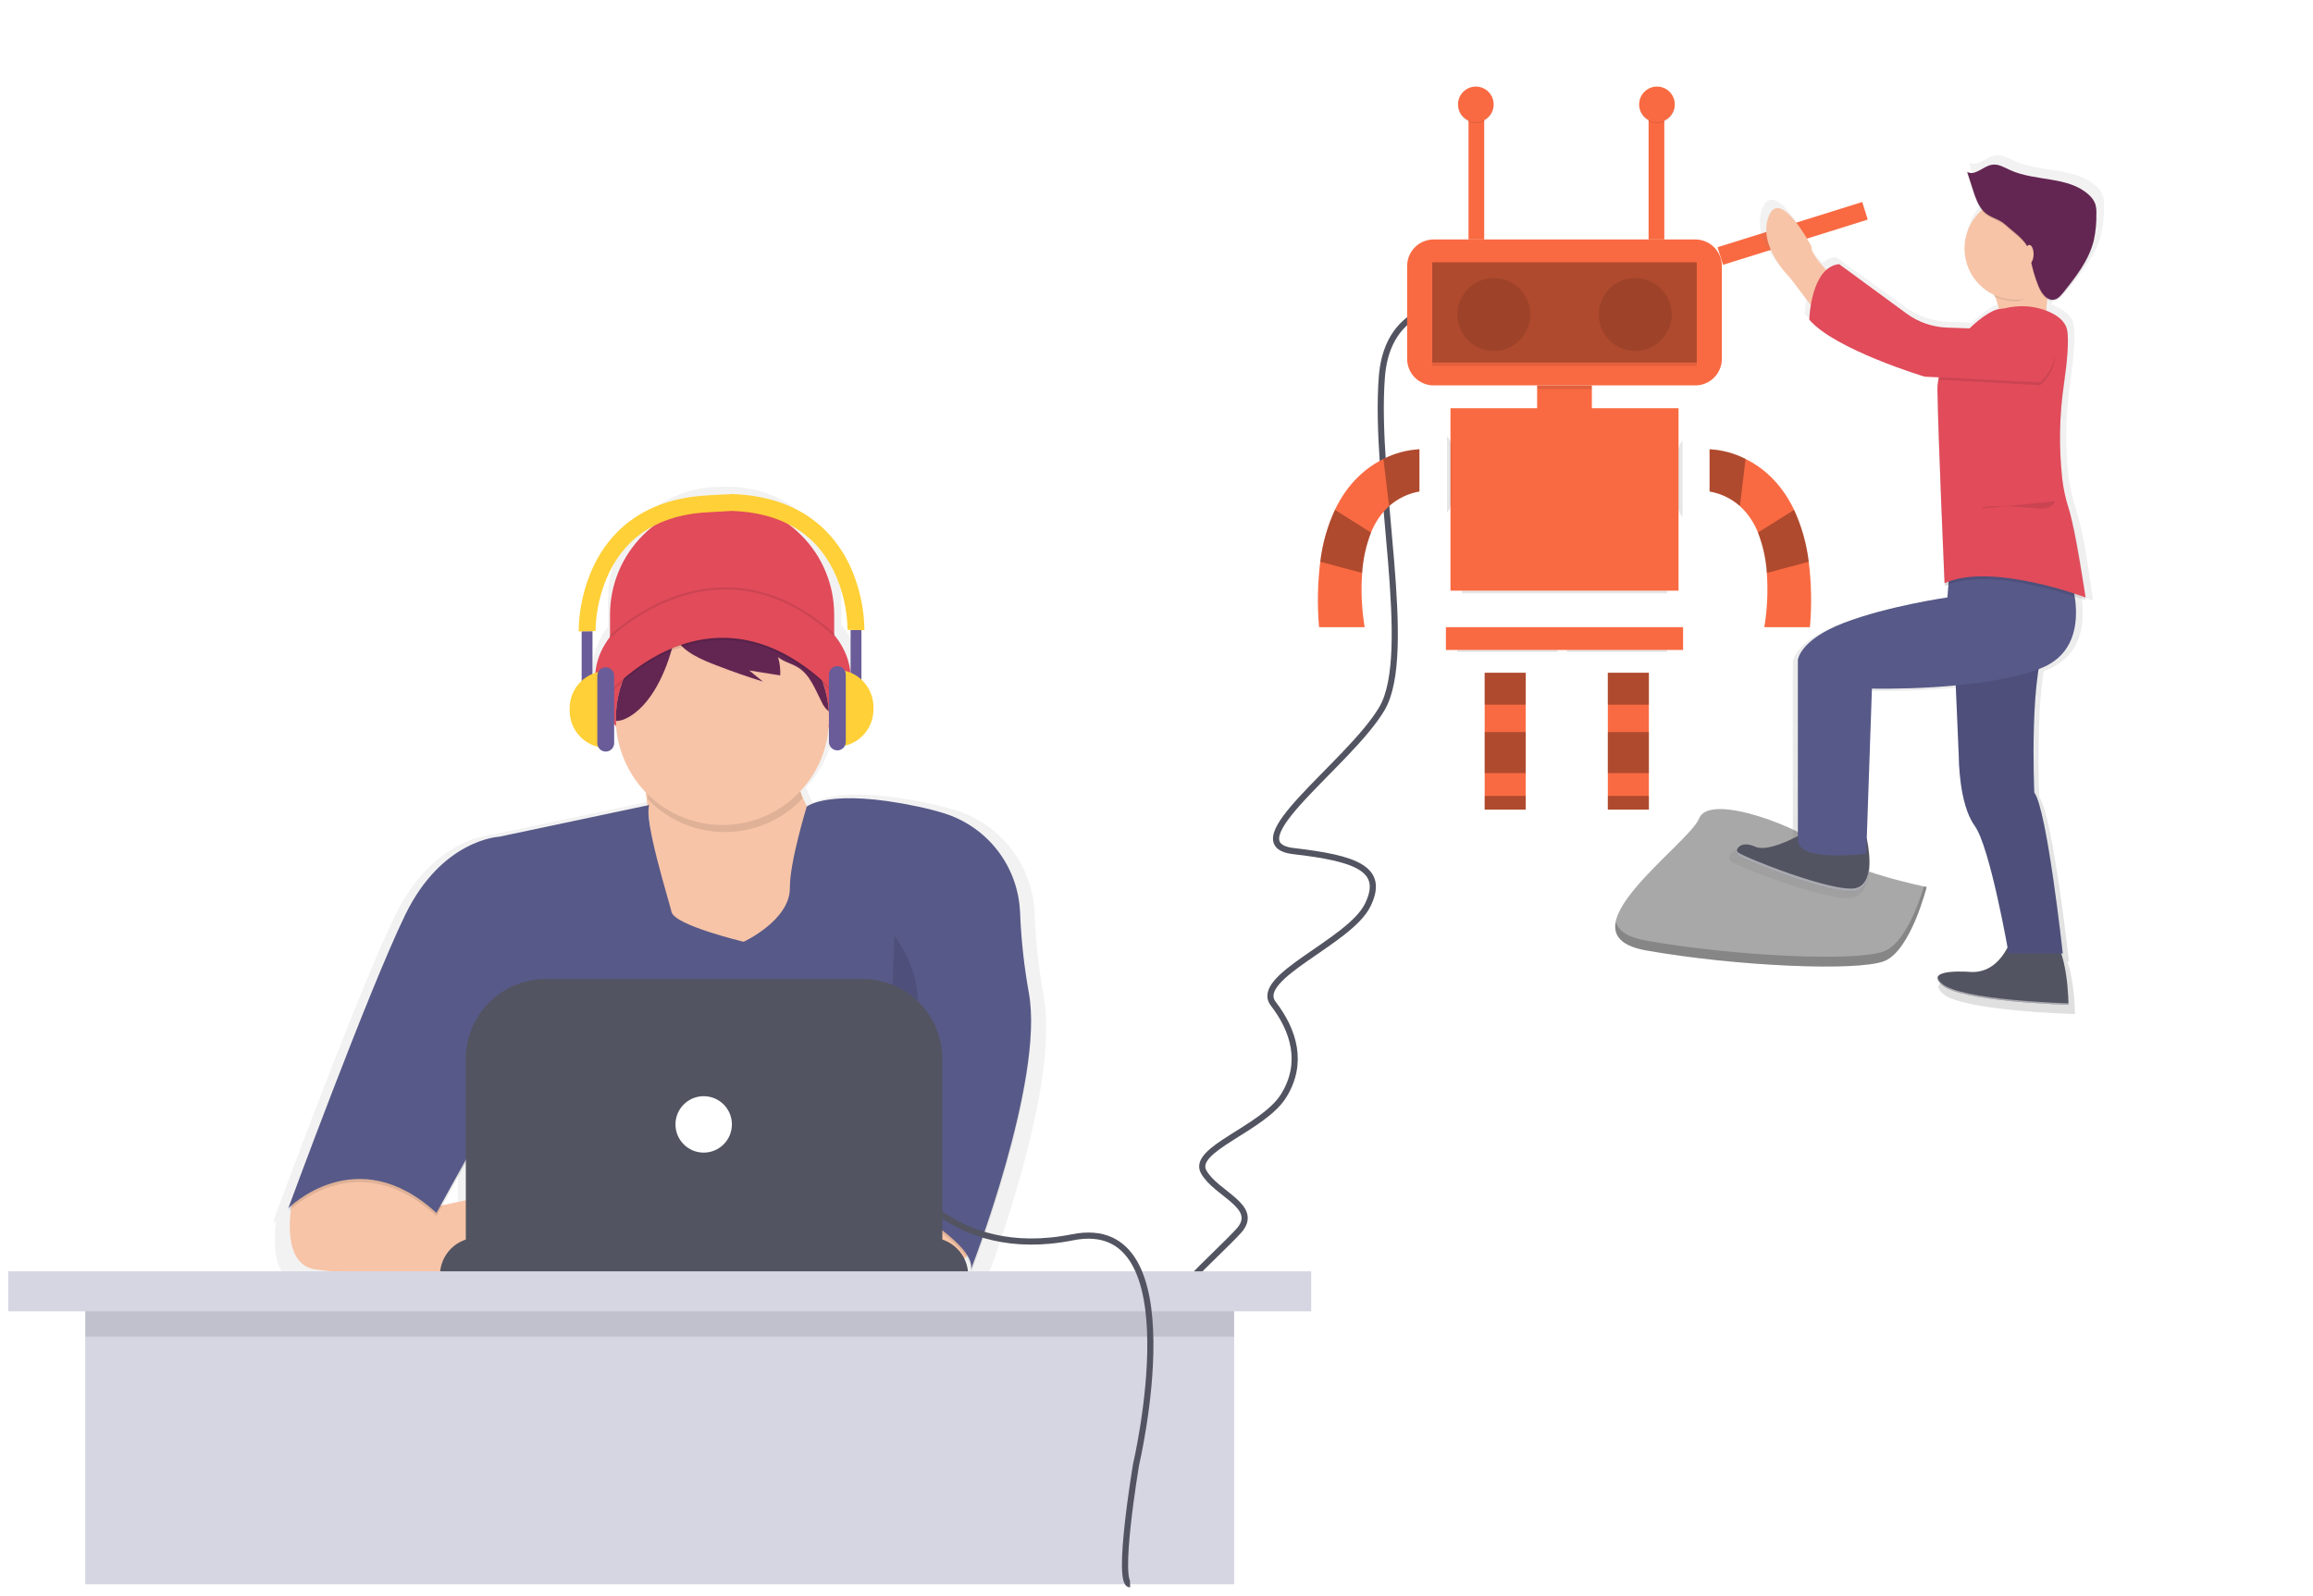 <svg width="1129" height="779" viewBox="0 0 1129 779" fill="none" xmlns="http://www.w3.org/2000/svg">
<g id="undraw_Firmware_jw6u 1" clip-path="url(#clip0)" filter="url(#filter0_d)">
<path id="Vector" d="M739.045 146.859C739.045 146.859 678.504 128.929 674.504 179.929C670.504 230.929 690.504 314.929 674.504 341.929C658.504 368.929 601.411 407.938 631.458 411.434C661.504 414.929 676.504 419.929 667.504 437.929C658.504 455.929 611.504 472.929 621.504 485.929C631.504 498.929 636.504 514.929 626.504 530.929C616.504 546.929 581.504 556.929 587.504 567.929C593.504 578.929 615.504 584.929 604.504 596.929C593.504 608.929 561.616 636.225 574.06 636.077" stroke="#535461" stroke-width="3" stroke-miterlimit="10"/>
<g id="robot">
<path id="Vector_2" d="M827.484 112.881H699.812C692.649 112.881 686.842 118.688 686.842 125.851V171.152C686.842 178.315 692.649 184.121 699.812 184.121H827.484C834.647 184.121 840.454 178.315 840.454 171.152V125.851C840.454 118.688 834.647 112.881 827.484 112.881Z" fill="#F96A42"/>
<path id="Vector_3" opacity="0.1" d="M828.21 173.188H699.087V174.523H828.21V173.188Z" fill="black"/>
<path id="Vector_4" opacity="0.3" d="M828.21 124.012H699.087V172.99H828.21V124.012Z" fill="black"/>
<path id="Vector_5" opacity="0.1" d="M729.141 167.333C738.977 167.333 746.951 159.36 746.951 149.523C746.951 139.687 738.977 131.713 729.141 131.713C719.305 131.713 711.331 139.687 711.331 149.523C711.331 159.36 719.305 167.333 729.141 167.333Z" fill="black"/>
<path id="Vector_6" opacity="0.1" d="M798.155 167.333C807.991 167.333 815.965 159.36 815.965 149.523C815.965 139.687 807.991 131.713 798.155 131.713C788.319 131.713 780.345 139.687 780.345 149.523C780.345 159.36 788.319 167.333 798.155 167.333Z" fill="black"/>
<path id="Vector_7" d="M777.003 184.119H750.29V199.707H777.003V184.119Z" fill="#F96A42"/>
<path id="Vector_8" d="M819.305 195.253H707.992V284.303H819.305V195.253Z" fill="#F96A42"/>
<path id="Vector_9" d="M821.531 302.113H705.765V313.244H821.531V302.113Z" fill="#F96A42"/>
<path id="Vector_10" d="M724.689 339.96V353.317V373.353V384.485V391.164H744.725V384.485V373.353V353.317V339.96V324.376H724.689V339.96Z" fill="#F96A42"/>
<path id="Vector_11" d="M784.798 324.376V339.96V353.317V373.353V384.485V391.164H804.834V384.485V373.353V353.317V339.96V324.376H784.798Z" fill="#F96A42"/>
<path id="Vector_12" d="M692.83 215.29V235.881C687.33 236.841 682.206 239.311 678.029 243.015C674.156 246.603 671.144 251.019 669.218 255.935C666.763 262.246 665.3 268.899 664.879 275.657C664.249 284.495 664.663 293.375 666.111 302.116H643.849C642.921 291.481 643.116 280.778 644.431 270.184C645.482 261.427 647.892 252.888 651.576 244.876C658.026 231.347 667.2 224.009 675.259 220.022C680.72 217.23 686.706 215.618 692.83 215.29Z" fill="#F96A42"/>
<path id="Vector_13" opacity="0.3" d="M744.725 324.376H724.688V339.96H744.725V324.376Z" fill="black"/>
<path id="Vector_14" opacity="0.3" d="M744.725 353.317H724.688V373.354H744.725V353.317Z" fill="black"/>
<path id="Vector_15" opacity="0.3" d="M744.725 384.485H724.688V391.164H744.725V384.485Z" fill="black"/>
<path id="Vector_16" opacity="0.3" d="M804.834 324.376H784.798V339.96H804.834V324.376Z" fill="black"/>
<path id="Vector_17" opacity="0.3" d="M804.834 353.317H784.798V373.354H804.834V353.317Z" fill="black"/>
<path id="Vector_18" opacity="0.3" d="M804.834 384.485H784.798V391.164H804.834V384.485Z" fill="black"/>
<path id="Vector_19" opacity="0.3" d="M692.83 215.29V235.881C687.33 236.841 682.206 239.311 678.029 243.015L675.259 220.022C680.72 217.23 686.706 215.618 692.83 215.29V215.29Z" fill="black"/>
<path id="Vector_20" opacity="0.3" d="M669.218 255.935C666.763 262.246 665.3 268.899 664.879 275.657L644.431 270.184C645.482 261.427 647.892 252.888 651.576 244.876L669.218 255.935Z" fill="black"/>
<path id="Vector_21" d="M834.466 215.29V235.881C839.966 236.841 845.09 239.311 849.267 243.015C853.14 246.603 856.152 251.019 858.078 255.935C860.533 262.246 861.997 268.899 862.417 275.657C863.047 284.495 862.634 293.375 861.185 302.116H883.447C884.375 291.481 884.18 280.778 882.865 270.184C881.815 261.427 879.404 252.888 875.72 244.876C869.27 231.347 860.097 224.009 852.037 220.022C846.577 217.23 840.59 215.618 834.466 215.29V215.29Z" fill="#F96A42"/>
<path id="Vector_22" opacity="0.3" d="M834.466 215.29V235.881C839.966 236.841 845.09 239.311 849.267 243.015L852.037 220.022C846.577 217.23 840.59 215.618 834.466 215.29V215.29Z" fill="black"/>
<path id="Vector_23" opacity="0.3" d="M858.078 255.935C860.533 262.246 861.997 268.899 862.417 275.657L882.865 270.184C881.815 261.427 879.404 252.888 875.72 244.876L858.078 255.935Z" fill="black"/>
<path id="Vector_24" opacity="0.1" d="M777.003 184.119H750.29V185.964H777.003V184.119Z" fill="black"/>
<path id="Vector_25" opacity="0.1" d="M821.283 211.119V248.402C819.951 246.965 819.212 245.077 819.213 243.117V216.399C819.212 214.441 819.951 212.555 821.283 211.119V211.119Z" fill="black"/>
<path id="Vector_26" opacity="0.1" d="M708.387 213.578V241.487C708.254 243.252 707.522 244.918 706.312 246.209V208.855C707.522 210.147 708.254 211.813 708.387 213.578V213.578Z" fill="black"/>
<path id="Vector_27" opacity="0.1" d="M813.739 284.305H713.559V285.623H813.739V284.305Z" fill="black"/>
<path id="Vector_28" opacity="0.1" d="M760.307 313.247H711.331V314.269H760.307V313.247Z" fill="black"/>
<path id="Vector_29" opacity="0.1" d="M813.739 313.247H764.763V314.269H813.739V313.247Z" fill="black"/>
<path id="Vector_30" d="M724.46 46.953H716.794V112.881H724.46V46.953Z" fill="#F96A42"/>
<path id="Vector_31" d="M812.365 46.953H804.698V112.881H812.365V46.953Z" fill="#F96A42"/>
<path id="Vector_32" opacity="0.1" d="M720.372 56.152C725.17 56.152 729.06 52.262 729.06 47.464C729.06 42.666 725.17 38.776 720.372 38.776C715.573 38.776 711.683 42.666 711.683 47.464C711.683 52.262 715.573 56.152 720.372 56.152Z" fill="black"/>
<path id="Vector_33" d="M720.372 55.641C725.17 55.641 729.06 51.751 729.06 46.953C729.06 42.154 725.17 38.264 720.372 38.264C715.573 38.264 711.683 42.154 711.683 46.953C711.683 51.751 715.573 55.641 720.372 55.641Z" fill="#F96A42"/>
<path id="Vector_34" opacity="0.1" d="M808.787 56.152C813.585 56.152 817.475 52.262 817.475 47.464C817.475 42.666 813.585 38.776 808.787 38.776C803.989 38.776 800.099 42.666 800.099 47.464C800.099 52.262 803.989 56.152 808.787 56.152Z" fill="black"/>
<path id="Vector_35" d="M808.787 55.641C813.585 55.641 817.475 51.751 817.475 46.953C817.475 42.154 813.585 38.264 808.787 38.264C803.989 38.264 800.099 42.154 800.099 46.953C800.099 51.751 803.989 55.641 808.787 55.641Z" fill="#F96A42"/>
</g>
<path id="Vector_36" d="M908.978 94.599L838.346 116.668L841.03 125.259L911.662 103.189L908.978 94.599Z" fill="#F96A42"/>
<path id="Vector_37" d="M940.425 428.945C940.425 428.945 901.701 421.2 891.375 410.874C881.048 400.547 834.58 382.476 829.417 395.384C824.254 408.292 759.714 452.179 803.601 459.924C847.488 467.668 906.864 470.25 919.772 465.087C932.68 459.924 940.425 428.945 940.425 428.945Z" fill="#A8A8A8"/>
<path id="Vector_38" opacity="0.2" d="M803.601 455.128C847.488 462.873 906.864 465.455 919.772 460.291C929.602 456.359 936.433 437.467 939.134 428.676C939.951 428.849 940.425 428.945 940.425 428.945C940.425 428.945 932.68 459.924 919.772 465.087C906.864 470.25 847.488 467.669 803.601 459.924C790.932 457.688 787.31 452.438 788.674 445.794C789.757 450.129 794.171 453.464 803.601 455.128Z" fill="black"/>
<path id="Vector_39" d="M1026.42 91.337C1025.73 89.618 1024.63 88.093 1023.22 86.896C1012.83 77.425 996.019 80.296 983.118 74.511C980.146 73.178 977.097 71.329 973.87 71.836C969.363 72.543 965.174 77.674 961.244 75.397L961.526 76.254C961.432 76.209 961.338 76.162 961.244 76.108C962.208 79.042 963.171 81.976 964.134 84.91C965.243 88.289 966.413 91.766 968.571 94.58C965.38 97.363 962.938 100.901 961.469 104.871C959.999 108.84 959.548 113.116 960.157 117.305C960.766 121.494 962.416 125.464 964.955 128.85C967.495 132.237 970.843 134.934 974.694 136.692C974.83 136.987 974.965 137.283 975.097 137.581C975.219 137.636 975.345 137.684 975.468 137.738C976.325 139.706 976.964 141.762 977.375 143.869C974.031 144.331 968.202 148.029 962.467 153.489L951.001 153.097C943.592 152.85 936.423 150.413 930.399 146.093L896.11 121.441C893.666 121.681 891.363 122.699 889.54 124.345C885.282 119.909 881.669 115.274 881.977 112.559C881.977 112.559 866.031 82.715 860.233 97.637C854.434 112.559 871.105 128.192 871.105 128.192L881.68 141.892C881.263 144.294 880.999 146.719 880.889 149.154C893.936 164.076 939.599 177.578 939.599 177.578L946.719 177.922C946.734 178.053 946.746 178.163 946.759 178.272C946.322 180.14 946.108 182.054 946.122 183.973C946.126 184.248 946.131 184.537 946.136 184.826C946.134 185.015 946.119 185.205 946.122 185.394C946.484 209.199 949.746 282.033 949.746 282.033C950.381 281.75 951.036 281.492 951.703 281.248L951.196 287.718C951.196 287.718 920.754 291.981 898.285 300.508C875.816 309.035 875.091 318.984 875.091 318.984V406.764C868.671 410.058 858.545 414.387 853.347 412.07C847.704 409.555 844.606 411.668 844.046 413.873V413.874C843.932 414.307 843.923 414.762 844.021 415.199L844.028 415.226C844.076 415.422 844.149 415.611 844.244 415.789L844.267 415.83C844.37 416.015 844.499 416.184 844.649 416.333C846.824 418.465 893.936 436.94 904.808 434.098C905.144 434.01 905.473 433.899 905.793 433.766C905.898 433.723 905.991 433.666 906.092 433.618C906.293 433.523 906.496 433.431 906.684 433.32C906.796 433.253 906.896 433.173 907.004 433.101C907.166 432.992 907.332 432.887 907.484 432.766C907.59 432.682 907.685 432.585 907.786 432.495C907.926 432.37 908.068 432.249 908.199 432.114C908.294 432.015 908.379 431.906 908.469 431.802C908.592 431.661 908.717 431.522 908.832 431.37C908.914 431.262 908.987 431.144 909.065 431.03C909.174 430.871 909.286 430.713 909.387 430.544C909.456 430.428 909.518 430.305 909.583 430.185C909.681 430.006 909.779 429.829 909.868 429.642C909.925 429.522 909.976 429.397 910.03 429.273C910.116 429.076 910.202 428.878 910.28 428.673C910.326 428.553 910.366 428.428 910.409 428.305C910.485 428.087 910.559 427.869 910.627 427.644C910.661 427.527 910.692 427.408 910.724 427.289C910.79 427.049 910.855 426.808 910.912 426.562C910.937 426.453 910.959 426.341 910.982 426.231C911.038 425.969 911.092 425.705 911.139 425.437C911.156 425.338 911.171 425.238 911.187 425.138C911.233 424.852 911.276 424.565 911.312 424.273C911.323 424.19 911.332 424.106 911.341 424.023C911.378 423.711 911.41 423.398 911.436 423.083C911.441 423.017 911.446 422.951 911.451 422.885C911.477 422.549 911.498 422.211 911.514 421.872C911.516 421.827 911.517 421.782 911.519 421.737C911.534 421.375 911.544 421.013 911.549 420.651L911.55 420.583C911.534 416.344 911.065 412.118 910.151 407.979V407.979L912.781 333.195C927.016 333.416 941.254 332.892 955.434 331.624L956.994 367.303C956.994 367.303 956.994 390.752 964.967 401.411C971.79 410.533 979.674 450.876 981.806 462.322C978.877 467.907 973.273 474.814 963.517 474.601C963.517 474.601 945.16 473.014 946.195 478.064L946.197 478.072C946.226 478.204 946.264 478.334 946.312 478.459L946.324 478.492C946.381 478.637 946.448 478.779 946.523 478.915L946.54 478.943C946.613 479.074 946.699 479.208 946.794 479.346C946.814 479.374 946.832 479.402 946.853 479.43C946.96 479.579 947.076 479.731 947.21 479.889L947.243 479.927C947.365 480.069 947.501 480.216 947.646 480.366C947.686 480.407 947.726 480.448 947.768 480.49C947.932 480.655 948.105 480.823 948.296 480.996C957.719 489.523 1012.8 490.945 1012.8 490.945L1012.8 490.912L1012.8 490.89L1012.8 490.783L1012.8 490.752C1012.8 490.698 1012.8 490.63 1012.8 490.554L1012.8 490.525C1012.77 488.058 1012.44 475.11 1009.14 465.364H1009.9C1009.9 465.364 1001.93 393.595 995.409 385.068C995.409 385.068 993.676 347.225 997.588 323.508C997.828 323.421 998.071 323.336 998.308 323.247C1016.58 316.423 1017.88 299.616 1016 287.268C1019.45 288.378 1021.5 289.139 1021.5 289.139C1021.5 289.139 1021.44 288.602 1021.32 287.652C1021.44 287.694 1021.5 287.718 1021.5 287.718C1021.5 287.718 1021.15 285.461 1020.58 281.939C1019.27 272.256 1016.74 255.335 1014.04 247.346C1013.61 245.59 1013.19 244.089 1012.8 242.951C1011.25 238.151 1010.18 233.206 1009.61 228.191C1008.87 221.692 1008.5 215.158 1008.49 208.617C1008.55 199.877 1009.22 191.152 1010.5 182.506C1011.6 174.953 1012.6 166.364 1012.52 160.366C1012.59 158.278 1012.45 156.186 1012.08 154.128C1011.11 149.7 1006.84 146.82 1002.4 144.988C1002.11 144.87 1001.82 144.773 1001.53 144.664C1001.64 142.985 1001.78 141.083 1001.96 139.078C1002.5 139.447 1003.1 139.703 1003.73 139.832C1004.37 139.961 1005.02 139.959 1005.66 139.826C1007.57 139.408 1008.94 137.815 1010.16 136.315C1016.58 128.426 1023.18 120.202 1025.64 110.401C1026.63 106.023 1027.09 101.543 1027 97.057C1027 96.811 1027 96.566 1027 96.319C1027.1 94.637 1026.9 92.951 1026.42 91.337V91.337Z" fill="url(#paint0_linear)"/>
<path id="Vector_40" d="M967.933 129.798C967.933 129.798 977.665 144.397 975.58 151.349C973.494 158.3 998.521 154.129 998.521 154.129C998.521 154.129 999.216 127.017 1004.08 120.761C1008.95 114.504 967.933 129.798 967.933 129.798Z" fill="#F7C4A7"/>
<path id="Vector_41" d="M903.628 139.183C903.628 139.183 883.468 122.499 884.163 116.242C884.163 116.242 868.869 87.044 863.308 101.643C857.746 116.242 873.736 131.536 873.736 131.536L893.201 157.258L903.628 139.183Z" fill="#F7C4A7"/>
<path id="Vector_42" d="M883.121 400.919C883.121 400.919 864.351 412.737 856.704 409.261C849.057 405.785 846.276 411.346 848.362 413.432C850.447 415.517 895.634 433.592 906.062 430.811C916.489 428.031 911.186 405.258 911.186 405.258L883.121 400.919Z" fill="#535461"/>
<path id="Vector_43" d="M982.531 451.667C982.531 451.667 978.013 470.784 962.371 470.437C962.371 470.437 938.735 468.351 947.772 476.693C956.81 485.036 1009.64 486.426 1009.64 486.426C1009.64 486.426 1009.64 457.924 999.911 451.667C990.178 445.41 982.531 451.667 982.531 451.667Z" fill="#535461"/>
<path id="Vector_44" d="M954.029 316.802L956.115 365.464C956.115 365.464 956.115 388.405 963.762 398.833C971.409 409.261 980.446 461.399 980.446 461.399H1006.86C1006.86 461.399 999.216 391.186 992.959 382.844C992.959 382.844 990.178 320.973 999.911 307.069L954.029 316.802Z" fill="#575988"/>
<path id="Vector_45" opacity="0.1" d="M954.029 316.802L956.115 365.464C956.115 365.464 956.115 388.405 963.762 398.833C971.409 409.261 980.446 461.399 980.446 461.399H1006.86C1006.86 461.399 999.216 391.186 992.959 382.844C992.959 382.844 990.178 320.973 999.911 307.069L954.029 316.802Z" fill="black"/>
<path id="Vector_46" d="M1008.95 273.005C1008.95 273.005 1024.94 311.24 995.74 322.363C966.542 333.486 913.709 332.096 913.709 332.096L910.928 412.737C910.928 412.737 878.254 416.908 877.559 406.48V318.192C877.559 318.192 878.254 308.46 899.805 300.117C921.356 291.775 950.553 287.604 950.553 287.604L951.944 269.529L1008.95 273.005Z" fill="#575988"/>
<path id="Vector_47" opacity="0.1" d="M983.329 147.049C988.881 146.435 994.499 147.23 999.663 149.359C1003.92 151.151 1008.02 153.968 1008.95 158.3C1010.05 163.431 1008.83 174.938 1007.43 184.672C1005.19 199.936 1004.91 215.422 1006.58 230.757C1007.3 237.144 1008.29 242.713 1009.64 245.198C1013.81 252.845 1017.99 288.995 1017.99 288.995C1017.99 288.995 972.104 271.615 949.163 282.043C949.163 282.043 946.035 210.787 945.687 187.498C945.418 169.465 968.28 148.915 975.927 148.22C980.408 147.813 978.876 147.511 983.329 147.049Z" fill="black"/>
<path id="Vector_48" d="M983.329 145.659C988.881 145.045 994.499 145.839 999.663 147.968C1003.92 149.761 1008.02 152.578 1008.95 156.91C1010.05 162.041 1008.83 173.548 1007.43 183.282C1005.19 198.545 1004.91 214.032 1006.58 229.367C1007.12 234.27 1008.15 239.107 1009.64 243.808C1012.77 253.193 1017.99 287.604 1017.99 287.604C1017.99 287.604 972.104 270.225 949.163 280.652C949.163 280.652 946.035 209.396 945.687 186.108C945.418 168.075 968.28 147.525 975.927 146.83C980.408 146.423 978.876 146.121 983.329 145.659Z" fill="#E14B5A"/>
<path id="Vector_49" opacity="0.1" d="M995.74 184.022L946.382 181.241C946.382 181.241 943.241 157.043 950.366 157.292L999.216 158.996C999.216 158.996 1009.64 171.509 995.74 184.022Z" fill="black"/>
<path id="Vector_50" d="M995.74 182.632L939.43 179.851C939.43 179.851 895.634 166.643 883.121 152.044C883.121 152.044 883.816 126.322 897.719 124.932L930.606 149.049C936.356 153.265 943.241 155.653 950.366 155.901L999.216 157.605C999.216 157.605 1009.64 170.119 995.74 182.632Z" fill="#E14B5A"/>
<path id="Vector_51" opacity="0.1" d="M998.173 132.926C998.999 126.334 1001.99 124.148 1004.08 121.456C1008.95 115.199 967.933 130.493 967.933 130.493C970.047 133.751 971.901 137.172 973.477 140.722C976.752 142.23 980.316 143.009 983.922 143.006C989.969 143.006 993.847 136.497 998.173 132.926Z" fill="black"/>
<path id="Vector_52" d="M983.922 142.311C997.744 142.311 1008.95 131.107 1008.95 117.285C1008.95 103.463 997.744 92.258 983.922 92.258C970.1 92.258 958.895 103.463 958.895 117.285C958.895 131.107 970.1 142.311 983.922 142.311Z" fill="#F7C4A7"/>
<path id="Vector_53" opacity="0.1" d="M968.118 99.743C965.453 96.832 964.172 92.949 962.963 89.192L960.191 80.581C963.96 82.808 967.978 77.789 972.3 77.097C975.396 76.601 978.32 78.41 981.17 79.714C993.544 85.373 1009.66 82.565 1019.63 91.83C1020.99 93.008 1022.05 94.499 1022.7 96.175C1023.17 97.765 1023.36 99.422 1023.26 101.075C1023.34 105.463 1022.9 109.845 1021.96 114.13C1019.59 123.719 1013.27 131.764 1007.1 139.483C1005.93 140.95 1004.62 142.509 1002.79 142.918C999.212 143.717 996.444 139.85 995.059 136.456C993.226 131.961 991.874 127.284 991.026 122.504C990.811 120.46 990.253 118.466 989.374 116.608C987.22 112.789 981.91 109.175 978.682 106.217C975.508 103.31 971.083 102.981 968.118 99.743Z" fill="black"/>
<path id="Vector_54" d="M968.118 99.048C965.453 96.137 964.172 92.254 962.963 88.497L960.191 79.886C963.96 82.113 967.978 77.094 972.3 76.401C975.396 75.906 978.32 77.715 981.17 79.018C993.544 84.678 1009.66 81.869 1019.63 91.135C1020.99 92.313 1022.05 93.804 1022.7 95.48C1023.17 97.07 1023.36 98.727 1023.26 100.38C1023.34 104.768 1022.9 109.15 1021.96 113.435C1019.59 123.024 1013.27 131.069 1007.1 138.788C1005.93 140.255 1004.62 141.814 1002.79 142.223C999.212 143.021 996.444 139.155 995.059 135.761C993.226 131.266 991.874 126.589 991.026 121.809C990.811 119.765 990.253 117.771 989.374 115.912C987.22 112.094 981.91 108.48 978.682 105.522C975.508 102.615 971.083 102.286 968.118 99.048Z" fill="#632652"/>
<path id="Vector_55" d="M990.526 124.584C991.678 124.584 992.612 122.561 992.612 120.065C992.612 117.57 991.678 115.547 990.526 115.547C989.374 115.547 988.441 117.57 988.441 120.065C988.441 122.561 989.374 124.584 990.526 124.584Z" fill="#F7C4A7"/>
<path id="Vector_56" opacity="0.1" d="M1003.04 240.679C1003.04 240.679 1001.65 244.851 994.697 244.155C987.745 243.46 967.585 242.07 967.585 244.155" fill="black"/>
<path id="Vector_57" opacity="0.5" d="M947.773 475.998C946.817 475.261 946.111 474.249 945.75 473.098C945.568 474.001 946.126 475.173 947.773 476.693C956.81 485.036 1009.64 486.426 1009.64 486.426C1009.64 486.426 1009.64 486.18 1009.64 485.731C1009.3 485.722 956.781 484.314 947.773 475.998Z" fill="white"/>
<path id="Vector_58" opacity="0.5" d="M906.062 429.421C895.634 432.202 850.447 414.127 848.362 412.042C848.083 411.759 847.883 411.409 847.783 411.025C847.662 411.442 847.652 411.883 847.753 412.305C847.855 412.727 848.065 413.116 848.362 413.432C850.447 415.517 895.634 433.592 906.062 430.811C911.429 429.38 912.625 422.654 912.525 416.462C912.423 422.236 911.029 428.097 906.062 429.421Z" fill="white"/>
<path id="Vector_59" d="M509.498 482.7C507.06 469.137 505.564 455.421 505.021 441.651V441.651C504.543 430.31 500.567 419.395 493.638 410.404C486.71 401.412 477.168 394.785 466.324 391.433C462.375 390.218 458.02 389.082 453.217 388.062C411.089 379.114 398.292 386.927 396.838 387.954C395.611 385.71 394.545 383.383 393.648 380.988C393.577 380.745 393.51 380.497 393.442 380.251C401.779 371.359 406.858 359.905 407.851 347.757C414.878 340.631 418.984 332.035 418.984 322.779C418.984 314.819 415.944 307.348 410.624 300.879V288.318C410.624 281.134 409.209 274.02 406.46 267.383C403.711 260.746 399.681 254.715 394.602 249.635C389.522 244.555 383.491 240.526 376.854 237.777C370.217 235.027 363.103 233.612 355.919 233.612H351.483C344.299 233.612 337.185 235.027 330.548 237.777C323.911 240.526 317.88 244.555 312.8 249.635C307.72 254.715 303.691 260.746 300.942 267.383C298.192 274.02 296.777 281.134 296.777 288.318V301.877C291.983 307.799 289.319 315.161 289.214 322.779C289.214 331.84 293.152 340.268 299.911 347.305C300.834 359.899 306.148 371.77 314.924 380.85C315.22 382.904 315.524 385.115 315.824 387.447L240.451 403.388C240.451 403.388 211.392 404.582 192.683 443.194C176.844 475.883 145.316 559.919 136.014 584.938H136.014L136.014 584.938C134.328 589.472 133.371 592.071 133.371 592.071C133.371 592.071 133.68 591.759 134.272 591.226C133.686 592.808 133.371 593.663 133.371 593.663C133.371 593.663 133.829 593.201 134.698 592.44C133.378 602.911 133.189 620.881 146.905 623.12C158.403 624.997 188.017 625.768 210.397 626.084V626.106H211.949C226.779 626.305 238.063 626.305 238.063 626.305V626.106H478.694V623.64C478.696 621.4 478.245 619.183 477.368 617.122C477.483 616.988 477.595 616.854 477.703 616.719C478.991 618.419 479.847 620.406 480.2 622.509C480.173 622.715 480.136 622.919 480.087 623.12C480.087 623.12 480.137 622.992 480.229 622.752C480.286 623.409 480.238 624.071 480.087 624.712C480.087 624.712 510.96 545.165 510.63 497.667C510.72 492.654 510.341 487.643 509.498 482.7ZM317.058 398.188C316.661 395.92 316.406 393.628 316.294 391.328L316.296 391.265C316.562 393.498 316.819 395.814 317.058 398.188ZM223.533 569.051V588.009L211.649 590.547L223.533 569.051Z" fill="url(#paint1_linear)"/>
<path id="Vector_60" d="M352.466 241.263H352.466C366.975 241.263 380.889 247.027 391.148 257.286C401.407 267.545 407.171 281.46 407.171 295.969V319.305H297.76V295.969C297.76 281.46 303.524 267.545 313.783 257.286C324.042 247.027 337.957 241.263 352.466 241.263V241.263Z" fill="#E14B5A"/>
<path id="Vector_61" d="M352.848 369.802C387.287 369.802 415.205 350.619 415.205 326.956C415.205 303.292 387.287 284.11 352.848 284.11C318.41 284.11 290.492 303.292 290.492 326.956C290.492 350.619 318.41 369.802 352.848 369.802Z" fill="#E14B5A"/>
<path id="Vector_62" d="M312.871 368.463C312.871 368.463 325.878 436.558 312.871 454.92C299.864 473.283 352.657 480.551 352.657 480.551L407.362 460.659L415.013 411.692C415.013 411.692 381.731 392.946 388.617 355.073L312.871 368.463Z" fill="#F7C4A7"/>
<path id="Vector_63" d="M474.309 597.996C474.309 597.996 477.752 612.915 459.007 615.593C447.937 617.222 436.679 617.088 425.651 615.196L421.517 577.72H465.128L474.309 597.996Z" fill="#F7C4A7"/>
<path id="Vector_64" d="M143.262 578.899C143.262 578.899 134.983 612.533 153.729 615.593C172.474 618.654 241.334 618.654 241.334 618.654V578.868L210.161 585.526L180.89 557.445L143.262 578.899Z" fill="#F7C4A7"/>
<path id="Vector_65" opacity="0.1" d="M316.888 390.46L243.629 405.953C243.629 405.953 215.702 407.101 197.722 444.209C179.742 481.317 140.722 587.284 140.722 587.284C140.722 587.284 174.004 553.619 213.025 589.58L239.038 542.525L233.3 617.123H434.906V581.928C434.906 581.928 476.987 604.499 473.927 617.123C473.927 617.123 509.936 524.342 502.192 482.175C499.848 469.141 498.411 455.959 497.89 442.726V442.726C497.43 431.826 493.608 421.337 486.95 412.696C480.291 404.055 471.122 397.686 460.7 394.464C456.905 393.296 452.719 392.205 448.104 391.225C404.876 382.044 393.782 391.225 393.782 391.225C393.782 391.225 385.408 418.471 385.557 430.819C385.748 446.695 362.986 457.216 362.986 457.216C362.986 457.216 329.321 449.182 327.791 442.678C326.261 436.175 314.21 398.111 316.888 390.46Z" fill="black"/>
<path id="Vector_66" d="M316.888 388.93L243.629 404.423C243.629 404.423 215.702 405.571 197.722 442.678C179.742 479.786 140.722 585.754 140.722 585.754C140.722 585.754 174.004 552.089 213.025 588.049L239.038 540.995L233.3 615.593H434.906V580.398C434.906 580.398 476.987 602.969 473.927 615.593C473.927 615.593 509.936 522.812 502.192 480.645C499.848 467.61 498.411 454.429 497.89 441.195V441.195C497.43 430.296 493.608 419.807 486.95 411.166C480.291 402.525 471.122 396.156 460.7 392.934C456.905 391.766 452.719 390.675 448.104 389.695C404.876 380.513 393.782 389.695 393.782 389.695C393.782 389.695 385.408 416.941 385.557 429.289C385.748 445.165 362.986 455.685 362.986 455.685C362.986 455.685 329.321 447.652 327.791 441.148C326.261 434.645 314.21 396.581 316.888 388.93Z" fill="#575988"/>
<path id="Vector_67" opacity="0.1" d="M391.761 385.679C388.684 376.965 387.994 367.586 389.765 358.516L314.019 371.906C314.019 371.906 315.112 377.63 316.348 386.206C321.243 391.286 327.12 395.316 333.622 398.053C340.123 400.79 347.114 402.176 354.168 402.126C361.222 402.077 368.192 400.593 374.655 397.766C381.117 394.938 386.937 390.826 391.761 385.679V385.679Z" fill="black"/>
<path id="Vector_68" d="M404.684 346.657C404.685 360.347 399.289 373.484 389.669 383.223C380.048 392.961 366.976 398.515 353.288 398.681C339.6 398.847 326.398 393.612 316.543 384.11C306.689 374.608 300.977 361.605 300.645 347.92C300.633 347.499 300.63 347.078 300.63 346.657C300.628 336.916 303.361 327.369 308.517 319.104C313.673 310.839 321.045 304.187 329.796 299.905C331.356 299.144 332.959 298.458 334.604 297.847C343.168 294.699 352.405 293.842 361.402 295.361C361.408 295.364 361.415 295.365 361.421 295.364C372.946 297.327 383.472 303.116 391.301 311.797C399.13 320.479 403.804 331.545 404.57 343.21C404.646 344.35 404.684 345.499 404.684 346.657Z" fill="#F7C4A7"/>
<g id="Group" opacity="0.1">
<path id="Vector_69" opacity="0.1" d="M334.532 299.068C334.555 299.051 334.579 299.036 334.604 299.022C332.959 299.63 331.356 300.316 329.796 301.08C321.045 305.362 313.673 312.014 308.517 320.279C303.361 328.544 300.628 338.09 300.63 347.832C300.63 348.253 300.633 348.674 300.645 349.094C302.262 349.052 303.852 348.67 305.312 347.974C317.998 342.055 325.607 323.942 328.594 311.31C329.665 306.788 330.691 301.692 334.532 299.068Z" fill="black"/>
<path id="Vector_70" opacity="0.1" d="M374.355 300.529C370.238 298.637 365.889 297.295 361.421 296.539C365.086 297.382 368.359 299.438 370.71 302.373C371.861 303.94 372.816 305.642 373.553 307.442C366.629 304.415 359.13 302.928 351.575 303.084C344.019 303.241 336.588 305.037 329.796 308.349C333.063 315.506 343.189 319.412 349.949 322.025C357.351 324.883 364.84 327.496 372.416 329.864C370.186 328.05 367.955 326.239 365.725 324.431C370.76 325.231 375.795 326.032 380.832 326.834C380.996 323.827 380.639 320.814 379.778 317.928C382.653 320.261 386.509 321.042 389.65 323.023C395.538 326.734 397.986 333.896 401.196 340.07C401.939 341.77 403.099 343.254 404.57 344.385C403.949 335.032 400.815 326.02 395.496 318.3C390.178 310.581 382.874 304.441 374.355 300.529Z" fill="black"/>
</g>
<path id="Vector_71" d="M334.532 297.893C334.555 297.876 334.579 297.861 334.604 297.847C332.959 298.455 331.356 299.141 329.796 299.905C321.045 304.187 313.673 310.839 308.517 319.104C303.361 327.369 300.628 336.916 300.63 346.657C300.63 347.078 300.633 347.499 300.645 347.92C302.262 347.877 303.852 347.495 305.312 346.799C317.998 340.881 325.607 322.767 328.594 310.135C329.665 305.613 330.691 300.517 334.532 297.893Z" fill="#632652"/>
<path id="Vector_72" d="M374.355 299.354C370.238 297.462 365.889 296.121 361.421 295.364C365.086 296.207 368.359 298.263 370.71 301.198C371.861 302.765 372.816 304.468 373.553 306.267C366.629 303.24 359.13 301.753 351.575 301.91C344.019 302.066 336.588 303.862 329.796 307.174C333.063 314.331 343.189 318.237 349.949 320.85C357.351 323.708 364.84 326.321 372.416 328.689C370.186 326.875 367.955 325.065 365.725 323.256C370.76 324.056 375.795 324.857 380.832 325.659C380.996 322.652 380.639 319.639 379.778 316.753C382.653 319.086 386.509 319.867 389.65 321.849C395.538 325.559 397.986 332.721 401.196 338.895C401.939 340.595 403.099 342.079 404.57 343.21C403.949 333.857 400.815 324.845 395.496 317.125C390.178 309.406 382.874 303.266 374.355 299.354V299.354Z" fill="#632652"/>
<path id="Vector_73" opacity="0.1" d="M294.7 338.077C294.7 338.077 348.258 271.512 410.231 338.077L404.876 323.157C404.876 323.157 375.802 280.694 355.144 289.875C334.486 299.056 314.21 305.56 314.21 305.56L294.7 338.077Z" fill="black"/>
<path id="Vector_74" d="M294.7 336.902C294.7 336.902 348.258 270.338 410.231 336.902L404.876 321.982C404.876 321.982 375.802 279.519 355.144 288.7C334.486 297.882 314.21 304.385 314.21 304.385L294.7 336.902Z" fill="#E14B5A"/>
<path id="Vector_75" opacity="0.1" d="M250.706 480.36C250.706 480.36 239.23 510.965 255.297 538.508C271.364 566.052 241.142 577.529 241.142 577.529" fill="black"/>
<path id="Vector_76" opacity="0.1" d="M436.628 452.816C436.628 452.816 456.521 478.065 443.514 500.636C430.507 523.206 431.272 577.529 431.272 577.529" fill="black"/>
<path id="Vector_77" d="M233.109 600.1H454.225C459.095 600.1 463.766 602.034 467.21 605.478C470.653 608.922 472.588 613.592 472.588 618.462V618.462H214.746C214.746 613.592 216.681 608.922 220.124 605.478C223.568 602.034 228.239 600.1 233.109 600.1H233.109Z" fill="#535461"/>
<path id="Vector_78" d="M266.37 473.857H420.964C431.307 473.857 441.227 477.966 448.541 485.28C455.855 492.593 459.964 502.513 459.964 512.857V604.308H227.37V512.857C227.37 502.513 231.479 492.593 238.793 485.28C246.107 477.966 256.027 473.857 266.37 473.857V473.857Z" fill="#535461"/>
<path id="Vector_79" d="M343.476 558.593C351.082 558.593 357.248 552.427 357.248 544.821C357.248 537.215 351.082 531.049 343.476 531.049C335.87 531.049 329.704 537.215 329.704 544.821C329.704 552.427 335.87 558.593 343.476 558.593Z" fill="white"/>
<path id="Vector_80" opacity="0.1" d="M297.76 306.867C297.76 306.867 350.4 254.256 407.171 305.907" stroke="black" stroke-miterlimit="10"/>
<path id="Vector_81" d="M420.473 303.516H415.186V333.474H420.473V303.516Z" fill="#6A5C99"/>
<path id="Vector_82" d="M408.137 322.901C412.967 322.901 417.599 324.819 421.014 328.234C424.429 331.649 426.347 336.281 426.347 341.111V342.286C426.347 347.115 424.429 351.747 421.014 355.162C417.599 358.577 412.967 360.496 408.137 360.496V322.901Z" fill="#FFD037"/>
<path id="Vector_83" d="M408.725 321.138H408.725C406.454 321.138 404.613 322.979 404.613 325.25V358.146C404.613 360.417 406.454 362.258 408.725 362.258H408.725C410.996 362.258 412.837 360.417 412.837 358.146V325.25C412.837 322.979 410.996 321.138 408.725 321.138Z" fill="#6A5C99"/>
<path id="Vector_84" d="M283.919 334.062H289.206V304.103H283.919V334.062Z" fill="#6A5C99"/>
<path id="Vector_85" d="M296.255 361.083C291.425 361.083 286.793 359.165 283.378 355.75C279.963 352.335 278.045 347.703 278.045 342.873V341.698C278.045 336.869 279.963 332.237 283.378 328.822C286.793 325.407 291.425 323.488 296.255 323.488V361.083Z" fill="#FFD037"/>
<path id="Vector_86" d="M295.667 362.845H295.667C297.938 362.845 299.779 361.004 299.779 358.733V325.838C299.779 323.567 297.938 321.726 295.667 321.726H295.667C293.396 321.726 291.555 323.567 291.555 325.838V358.733C291.555 361.004 293.396 362.845 295.667 362.845Z" fill="#6A5C99"/>
<path id="Vector_87" d="M414.56 271.494C407.401 256.61 391.811 238.614 358.203 237.178L358.206 237.137L357.803 237.156L357.777 237.155L357.776 237.157L345.87 237.724L345.872 237.783C312.485 239.32 296.968 257.245 289.832 272.082C285.087 282.132 282.569 293.09 282.452 304.204L286.562 304.103L290.673 304.009C290.853 294.103 293.135 284.347 297.368 275.389C306.432 256.775 323.107 246.873 346.931 245.96L346.931 245.953L357.461 245.37L357.461 245.372C381.285 246.286 397.96 256.187 407.024 274.802C411.257 283.76 413.539 293.515 413.719 303.422L417.83 303.516L421.94 303.617C421.823 292.502 419.305 281.545 414.56 271.494V271.494Z" fill="#FFD037"/>
<path id="Vector_88" d="M602.393 618.704H41.615V769.267H602.393V618.704Z" fill="#D6D6E3"/>
<path id="Vector_89" opacity="0.1" d="M602.393 628.838H41.615V648.382H602.393V628.838Z" fill="black"/>
<path id="Vector_90" d="M640.004 616.533H4V636.077H640.004V616.533Z" fill="#D6D6E3"/>
<path id="Vector_91" d="M439.504 567.929C439.504 567.929 463.504 611.929 523.504 599.929C583.504 587.929 554.504 710.929 554.504 710.929C554.504 710.929 544.687 769.604 551.596 769.267" stroke="#535461" stroke-width="3" stroke-miterlimit="10"/>
</g>
<defs>
<filter id="filter0_d" x="0" y="0" width="1132.68" height="778.768" filterUnits="userSpaceOnUse" color-interpolation-filters="sRGB">
<feFlood flood-opacity="0" result="BackgroundImageFix"/>
<feColorMatrix in="SourceAlpha" type="matrix" values="0 0 0 0 0 0 0 0 0 0 0 0 0 0 0 0 0 0 127 0"/>
<feOffset dy="4"/>
<feGaussianBlur stdDeviation="2"/>
<feColorMatrix type="matrix" values="0 0 0 0 0 0 0 0 0 0 0 0 0 0 0 0 0 0 0.25 0"/>
<feBlend mode="normal" in2="BackgroundImageFix" result="effect1_dropShadow"/>
<feBlend mode="normal" in="SourceGraphic" in2="effect1_dropShadow" result="shape"/>
</filter>
<linearGradient id="paint0_linear" x1="935.479" y1="490.945" x2="935.479" y2="71.75" gradientUnits="userSpaceOnUse">
<stop stop-color="#808080" stop-opacity="0.25"/>
<stop offset="0.535" stop-color="#808080" stop-opacity="0.12"/>
<stop offset="1" stop-color="#808080" stop-opacity="0.1"/>
</linearGradient>
<linearGradient id="paint1_linear" x1="134315" y1="271847" x2="134315" y2="117640" gradientUnits="userSpaceOnUse">
<stop stop-color="#808080" stop-opacity="0.25"/>
<stop offset="0.535" stop-color="#808080" stop-opacity="0.12"/>
<stop offset="1" stop-color="#808080" stop-opacity="0.1"/>
</linearGradient>
<clipPath id="clip0">
<rect width="1124.68" height="770.768" fill="white" transform="translate(4)"/>
</clipPath>
</defs>
</svg>
